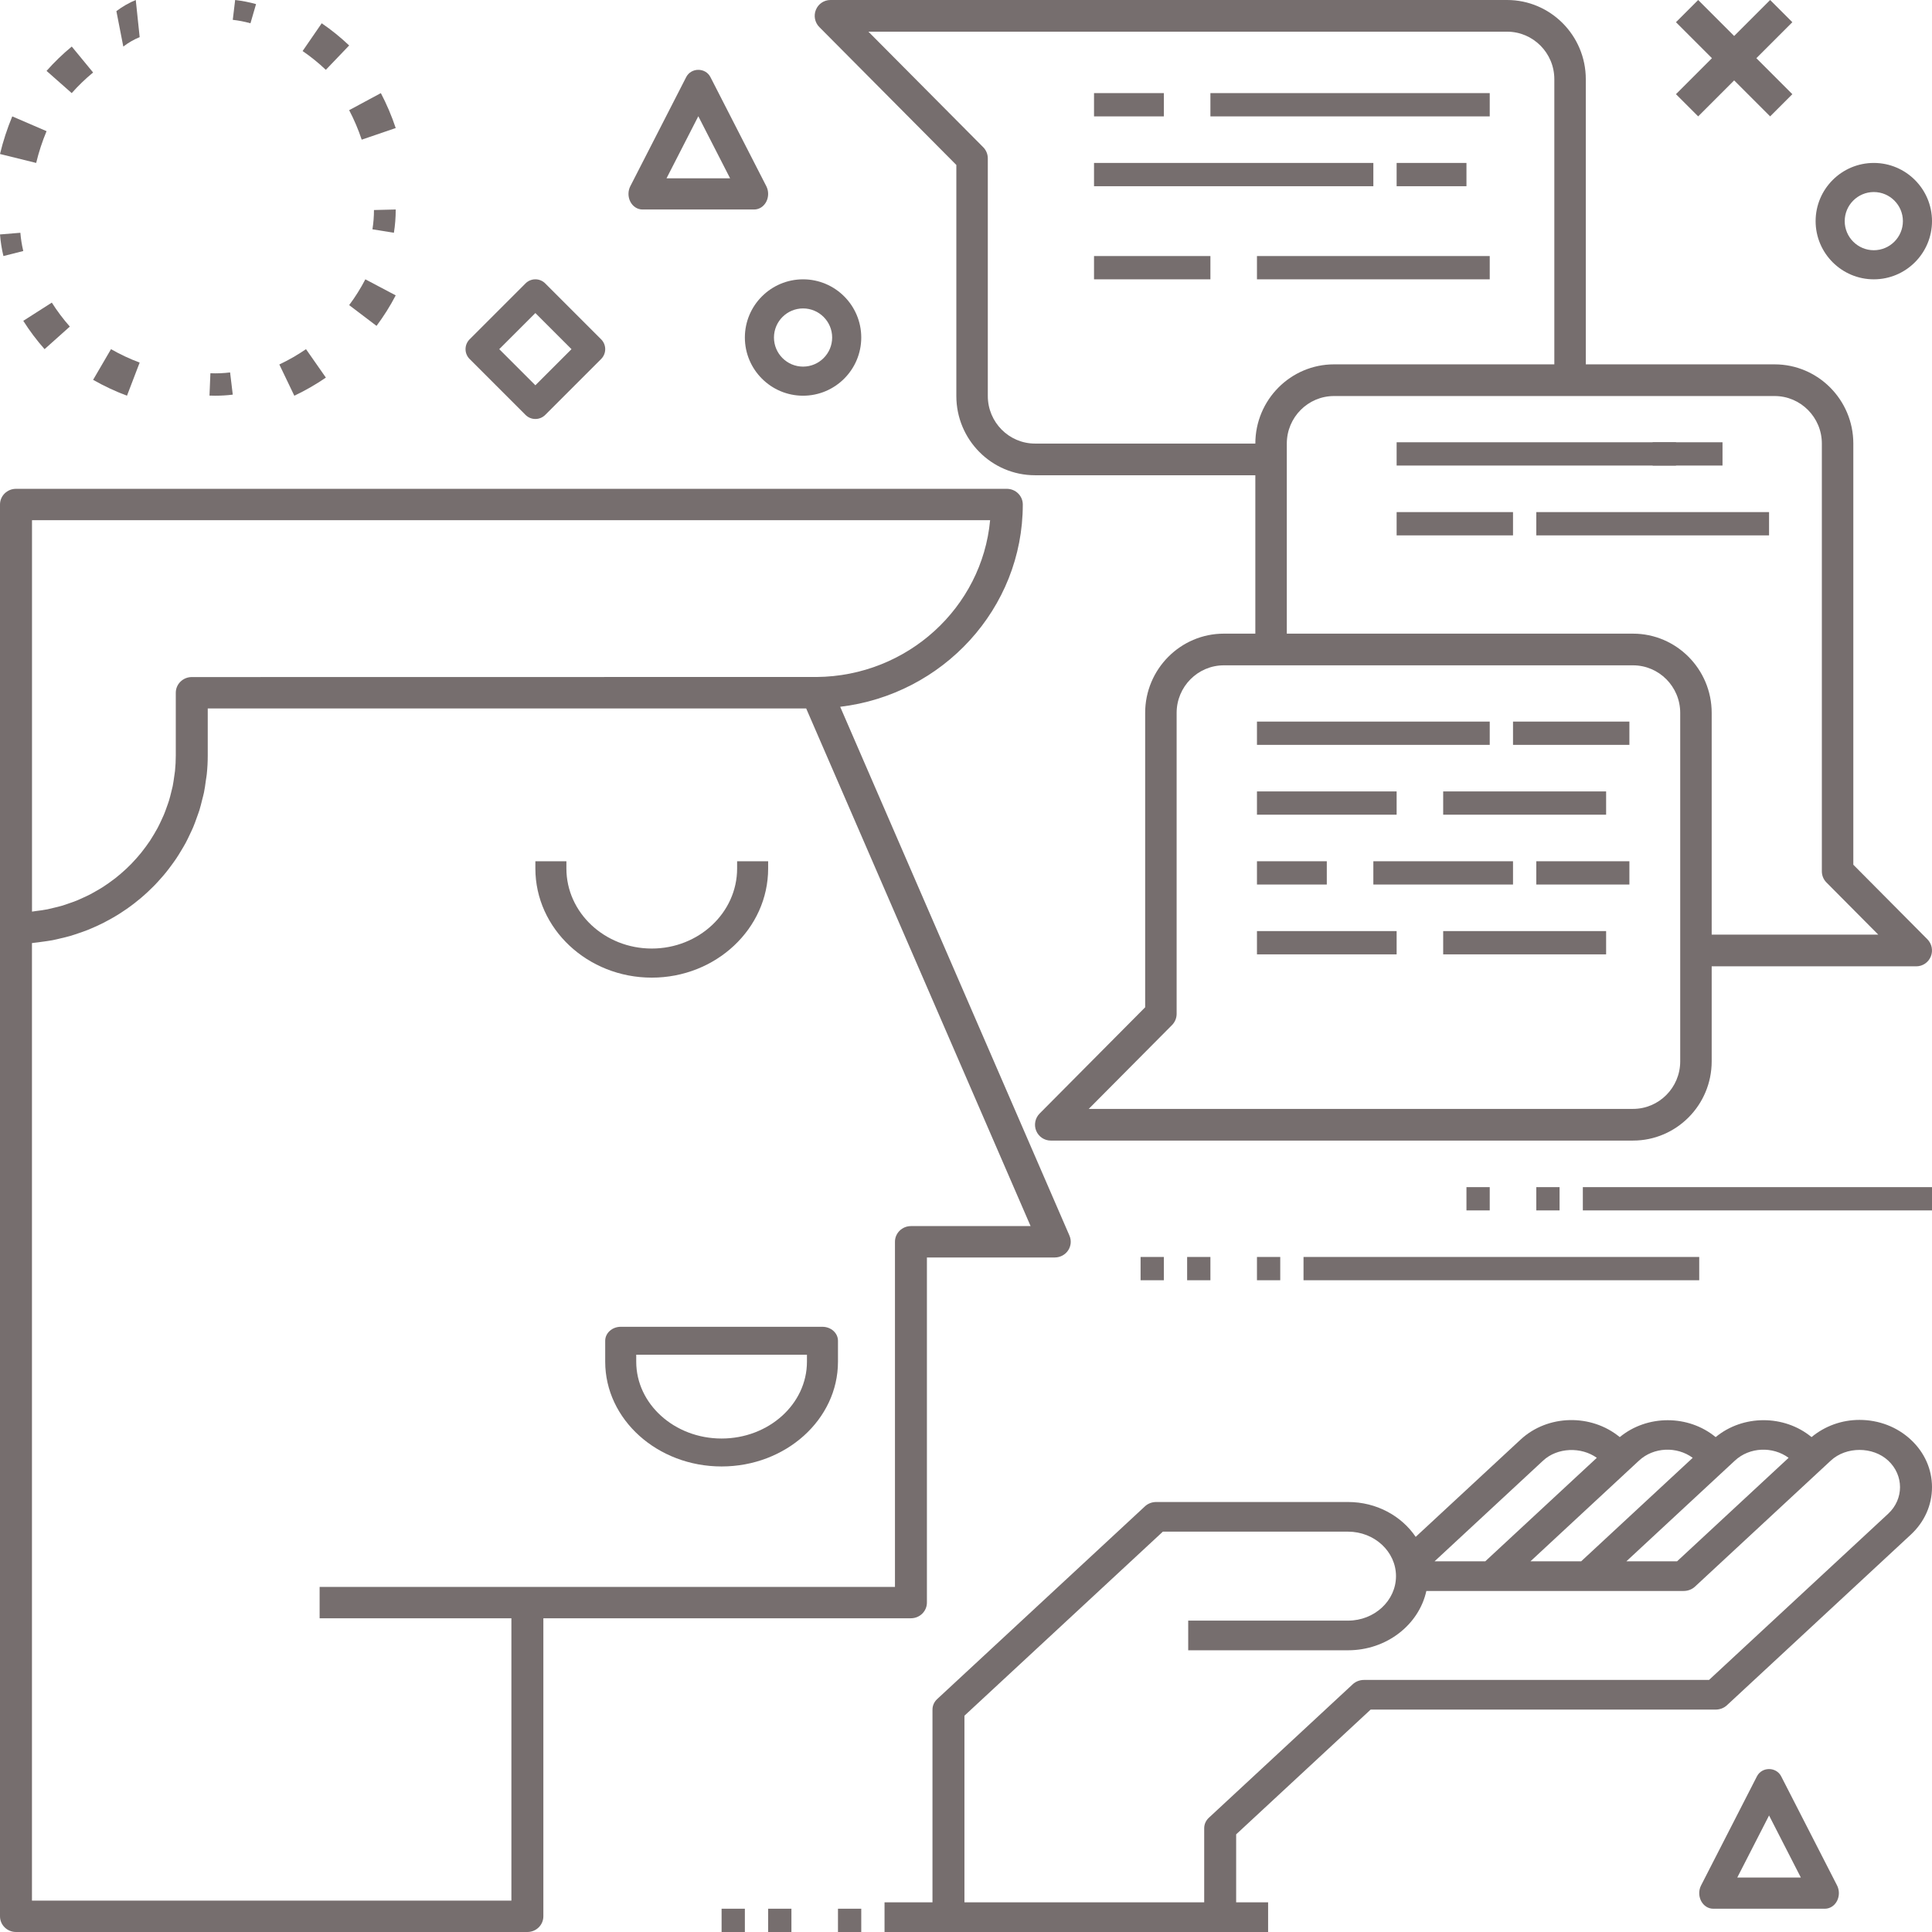 
<svg width="83px" height="83px" viewBox="0 0 83 83" version="1.1" xmlns="http://www.w3.org/2000/svg" xmlns:xlink="http://www.w3.org/1999/xlink">
    <defs></defs>
    <g id="Welcome" stroke="none" stroke-width="2" fill="none" fill-rule="evenodd">
        <g id="Desktop" transform="translate(-595, -6493)" fill-rule="nonzero" fill="#766E6E">
            <g id="noun_1262177_cc-copy" transform="translate(595, 6493)">
                <path d="M0.687,83 L22.657,83 C23.036,83 23.343,82.698 23.343,82.326 L23.343,69.522 L39.134,69.522 C39.513,69.522 39.821,69.22 39.821,68.848 L39.821,54.022 L45.313,54.022 C45.543,54.022 45.759,53.909 45.886,53.72 C46.013,53.531 46.035,53.293 45.945,53.084 L36.095,30.364 C40.508,29.838 43.94,26.145 43.94,21.674 C43.94,21.302 43.632,21 43.254,21 L0.687,21 C0.308,21 0,21.302 0,21.674 L0,39.87 L0,82.326 C0,82.698 0.308,83 0.687,83 Z M39.134,52.674 C38.755,52.674 38.448,52.976 38.448,53.348 L38.448,68.174 L13.731,68.174 L13.731,69.522 L21.97,69.522 L21.97,81.652 L1.373,81.652 L1.373,40.515 C1.399,40.513 1.425,40.508 1.451,40.505 C1.573,40.494 1.692,40.475 1.811,40.459 C1.959,40.439 2.106,40.42 2.251,40.393 C2.371,40.37 2.488,40.34 2.606,40.312 C2.746,40.28 2.886,40.247 3.023,40.207 C3.14,40.173 3.255,40.133 3.37,40.094 C3.504,40.049 3.635,40.003 3.765,39.952 C3.878,39.907 3.989,39.857 4.1,39.808 C4.226,39.751 4.351,39.693 4.474,39.63 C4.582,39.575 4.688,39.516 4.793,39.457 C4.912,39.39 5.03,39.32 5.145,39.247 C5.247,39.182 5.346,39.115 5.445,39.047 C5.557,38.969 5.667,38.888 5.774,38.805 C5.869,38.731 5.962,38.657 6.053,38.579 C6.157,38.491 6.258,38.4 6.357,38.308 C6.444,38.227 6.531,38.144 6.614,38.059 C6.709,37.962 6.8,37.861 6.89,37.76 C6.969,37.671 7.048,37.582 7.122,37.49 C7.209,37.383 7.291,37.274 7.372,37.163 C7.441,37.068 7.511,36.974 7.576,36.876 C7.653,36.761 7.725,36.642 7.796,36.522 C7.856,36.422 7.916,36.323 7.972,36.22 C8.039,36.096 8.099,35.968 8.159,35.84 C8.208,35.736 8.259,35.634 8.303,35.528 C8.36,35.393 8.408,35.255 8.457,35.116 C8.494,35.011 8.535,34.908 8.568,34.802 C8.614,34.654 8.649,34.502 8.687,34.351 C8.712,34.249 8.742,34.149 8.763,34.046 C8.798,33.875 8.821,33.701 8.844,33.526 C8.856,33.438 8.875,33.351 8.883,33.263 C8.911,32.997 8.925,32.728 8.925,32.457 L8.925,30.435 L34.634,30.435 L44.275,52.674 L39.134,52.674 Z M42.536,22.348 C42.19,26.099 38.984,29.051 35.081,29.084 C35.079,29.084 35.078,29.083 35.077,29.083 L8.239,29.087 C7.86,29.087 7.552,29.389 7.552,29.761 L7.552,32.457 C7.552,32.682 7.54,32.905 7.518,33.124 C7.51,33.199 7.495,33.273 7.486,33.347 C7.466,33.49 7.447,33.633 7.419,33.774 C7.401,33.861 7.377,33.945 7.356,34.031 C7.326,34.155 7.296,34.28 7.258,34.401 C7.231,34.491 7.197,34.577 7.166,34.665 C7.126,34.779 7.086,34.893 7.039,35.004 C7.002,35.093 6.96,35.178 6.92,35.265 C6.87,35.371 6.821,35.476 6.766,35.579 C6.72,35.665 6.67,35.749 6.621,35.832 C6.562,35.931 6.503,36.028 6.441,36.123 C6.386,36.205 6.329,36.284 6.271,36.364 C6.204,36.455 6.137,36.545 6.066,36.633 C6.004,36.71 5.939,36.784 5.874,36.859 C5.8,36.943 5.724,37.026 5.646,37.107 C5.576,37.178 5.506,37.247 5.433,37.316 C5.352,37.393 5.268,37.467 5.183,37.54 C5.107,37.605 5.03,37.669 4.952,37.73 C4.863,37.799 4.772,37.865 4.679,37.931 C4.598,37.988 4.517,38.045 4.433,38.099 C4.337,38.161 4.237,38.218 4.138,38.275 C4.052,38.324 3.967,38.374 3.879,38.42 C3.775,38.474 3.668,38.522 3.561,38.571 C3.473,38.611 3.385,38.653 3.294,38.69 C3.181,38.736 3.064,38.775 2.948,38.815 C2.859,38.845 2.771,38.879 2.68,38.906 C2.553,38.944 2.424,38.973 2.294,39.004 C2.21,39.024 2.127,39.047 2.042,39.064 C1.879,39.096 1.714,39.118 1.548,39.138 C1.492,39.145 1.438,39.157 1.381,39.163 C1.379,39.163 1.377,39.163 1.375,39.163 L1.375,22.348 L42.536,22.348 Z" id="Shape"></path>
                <path d="M26,57.6 L26,58.5 C26,60.982 28.243,63 31,63 C33.757,63 36,60.982 36,58.5 L36,57.6 C36,57.269 35.701,57 35.333,57 L26.667,57 C26.299,57 26,57.269 26,57.6 Z M27.333,58.2 L34.667,58.2 L34.667,58.5 C34.667,60.32 33.022,61.8 31,61.8 C28.978,61.8 27.333,60.32 27.333,58.5 L27.333,58.2 Z" id="Shape"></path>
                <path d="M33,37.312 L33,37 L31.667,37 L31.667,37.312 C31.667,39.208 30.022,40.75 28,40.75 C25.978,40.75 24.333,39.208 24.333,37.312 L24.333,37 L23,37 L23,37.312 C23,39.898 25.243,42 28,42 C30.757,42 33,39.898 33,37.312 Z" id="Shape"></path>
                <path d="M83,63.89 C83,63.118 82.676,62.392 82.087,61.847 C81.5,61.301 80.717,61 79.885,61 C79.116,61 78.395,61.267 77.825,61.738 C76.649,60.77 74.88,60.77 73.706,61.739 C72.53,60.771 70.761,60.771 69.586,61.739 C68.364,60.732 66.494,60.761 65.324,61.847 L60.819,66.025 C60.212,65.127 59.138,64.527 57.913,64.527 L49.673,64.527 C49.491,64.527 49.316,64.593 49.188,64.713 L40.261,72.994 C40.132,73.114 40.06,73.276 40.06,73.445 L40.06,81.726 L38,81.726 L38,83 L54.479,83 L54.479,81.726 L53.106,81.726 L53.106,78.805 L58.884,73.445 L73.706,73.445 C73.888,73.445 74.063,73.378 74.191,73.258 L82.087,65.932 C82.676,65.387 83,64.661 83,63.89 Z M76.84,62.629 L72.048,67.075 L69.87,67.075 L74.534,62.747 C75.164,62.163 76.158,62.128 76.84,62.629 Z M72.72,62.629 L67.928,67.075 L65.75,67.075 L70.414,62.747 C71.044,62.163 72.038,62.128 72.72,62.629 Z M66.295,62.747 C66.904,62.182 67.928,62.147 68.6,62.629 L63.808,67.075 L61.63,67.075 L66.295,62.747 Z M81.117,65.032 L73.421,72.171 L58.599,72.171 C58.417,72.171 58.242,72.238 58.114,72.357 L51.934,78.091 C51.805,78.21 51.733,78.372 51.733,78.541 L51.733,81.726 L41.433,81.726 L41.433,73.708 L49.957,65.801 L57.913,65.801 C59.048,65.801 59.973,66.658 59.973,67.712 C59.973,68.765 59.048,69.623 57.913,69.623 L51.046,69.623 L51.046,70.897 L57.913,70.897 C59.571,70.897 60.958,69.8 61.277,68.349 L72.332,68.349 C72.514,68.349 72.689,68.282 72.818,68.162 L78.654,62.747 C79.312,62.137 80.459,62.137 81.117,62.747 C81.796,63.377 81.796,64.402 81.117,65.032 Z" id="Shape"></path>
                <rect id="Rectangle-path" x="36" y="82" width="1" height="1"></rect>
                <rect id="Rectangle-path" x="33" y="82" width="1" height="1"></rect>
                <rect id="Rectangle-path" x="31" y="82" width="1" height="1"></rect>
                <path d="M41.085,7.087 L41.085,17.014 C41.085,18.89 42.601,20.417 44.465,20.417 L53.93,20.417 L53.93,27.222 L52.577,27.222 C50.714,27.222 49.197,28.749 49.197,30.625 L49.197,43.274 L44.663,47.838 C44.47,48.033 44.411,48.326 44.516,48.58 C44.621,48.834 44.868,49 45.141,49 L70.155,49 C72.019,49 73.535,47.474 73.535,45.597 L73.535,41.514 L82.324,41.514 C82.597,41.514 82.844,41.348 82.948,41.094 C83.053,40.839 82.995,40.547 82.802,40.352 L79.62,37.149 L79.62,19.056 C79.62,17.179 78.103,15.653 76.239,15.653 L68.127,15.653 L68.127,3.403 C68.127,1.526 66.61,0 64.746,0 L35.676,0 C35.403,0 35.156,0.166 35.052,0.42 C34.947,0.674 35.005,0.967 35.198,1.162 L41.085,7.087 Z M72.183,45.597 C72.183,46.723 71.273,47.639 70.155,47.639 L46.773,47.639 L50.351,44.037 C50.478,43.909 50.549,43.736 50.549,43.556 L50.549,30.625 C50.549,29.499 51.459,28.583 52.577,28.583 L54.606,28.583 L70.155,28.583 C71.273,28.583 72.183,29.499 72.183,30.625 L72.183,40.833 L72.183,45.597 Z M78.268,19.056 L78.268,37.431 C78.268,37.611 78.338,37.784 78.466,37.912 L80.692,40.153 L73.535,40.153 L73.535,30.625 C73.535,28.749 72.019,27.222 70.155,27.222 L55.282,27.222 L55.282,19.736 L55.282,19.056 C55.282,17.93 56.192,17.014 57.31,17.014 L67.451,17.014 L76.239,17.014 C77.358,17.014 78.268,17.93 78.268,19.056 Z M64.746,1.361 C65.865,1.361 66.775,2.277 66.775,3.403 L66.775,15.653 L57.31,15.653 C55.446,15.653 53.93,17.179 53.93,19.056 L44.465,19.056 C43.347,19.056 42.437,18.14 42.437,17.014 L42.437,6.806 C42.437,6.625 42.366,6.452 42.239,6.324 L37.308,1.361 L64.746,1.361 Z" id="Shape"></path>
                <path d="M4,3.114 L3.083,2 C2.696,2.319 2.331,2.671 2,3.046 L3.081,4 C3.362,3.683 3.671,3.384 4,3.114 Z" id="Shape"></path>
                <path d="M6,1.596 L5.833,0 C5.55,0.115 5.27,0.275 5,0.478 L5.297,2 C5.524,1.828 5.761,1.692 6,1.596 Z" id="Shape"></path>
                <path d="M10,16.954 L9.885,16 C9.607,16.034 9.321,16.047 9.039,16.035 L9,16.995 C9.081,16.999 9.163,17 9.244,17 C9.497,17 9.752,16.985 10,16.954 Z" id="Shape"></path>
                <path d="M1,13.783 C1.271,14.211 1.579,14.621 1.915,15 L3,14.03 C2.716,13.709 2.455,13.362 2.226,13 L1,13.783 Z" id="Shape"></path>
                <path d="M1,10.784 C0.938,10.528 0.896,10.264 0.875,10 L0,10.072 C0.025,10.385 0.074,10.697 0.147,11 L1,10.784 Z" id="Shape"></path>
                <path d="M6,15.577 C5.576,15.419 5.162,15.225 4.769,15 L4,16.318 C4.465,16.583 4.954,16.812 5.455,17 L6,15.577 Z" id="Shape"></path>
                <path d="M17,5.501 C16.829,4.986 16.614,4.482 16.362,4 L15,4.733 C15.213,5.139 15.395,5.566 15.539,6 L17,5.501 Z" id="Shape"></path>
                <path d="M15,13.108 L16.176,14 C16.484,13.588 16.762,13.148 17,12.689 L15.696,12 C15.495,12.387 15.261,12.76 15,13.108 Z" id="Shape"></path>
                <path d="M11,0.176 C10.707,0.094 10.405,0.035 10.102,0 L10,0.852 C10.256,0.881 10.512,0.931 10.76,1 L11,0.176 Z" id="Shape"></path>
                <path d="M17,9.023 L17,9 L16.066,9.023 C16.066,9.301 16.044,9.58 16,9.851 L16.922,10 C16.974,9.68 17,9.351 17,9.023 Z" id="Shape"></path>
                <path d="M14,16.222 L13.146,15 C12.784,15.249 12.398,15.47 12,15.658 L12.644,17 C13.115,16.779 13.571,16.516 14,16.222 Z" id="Shape"></path>
                <path d="M15,1.953 C14.634,1.606 14.238,1.284 13.821,1 L13,2.193 C13.352,2.434 13.688,2.705 13.998,3 L15,1.953 Z" id="Shape"></path>
                <path d="M2,5.635 L0.527,5 C0.31,5.523 0.132,6.065 0,6.616 L1.554,7 C1.666,6.534 1.816,6.075 2,5.635 Z" id="Shape"></path>
                <path d="M27.6,9 L32.4,9 C32.614,9 32.812,8.873 32.919,8.667 C33.026,8.46 33.027,8.206 32.921,7.999 L30.521,3.313 C30.308,2.896 29.692,2.896 29.479,3.313 L27.079,7.999 C26.973,8.206 26.974,8.46 27.081,8.667 C27.188,8.873 27.386,9 27.6,9 Z M30,4.994 L31.366,7.661 L28.634,7.661 L30,4.994 Z" id="Shape"></path>
                <path d="M75.479,76.313 L73.079,80.999 C72.973,81.206 72.974,81.46 73.081,81.667 C73.188,81.873 73.386,82 73.6,82 L78.4,82 C78.614,82 78.812,81.873 78.919,81.667 C79.026,81.46 79.027,81.206 78.921,80.999 L76.521,76.313 C76.308,75.896 75.692,75.896 75.479,76.313 Z M74.634,80.661 L76,77.994 L77.366,80.661 L74.634,80.661 Z" id="Shape"></path>
                <path d="M22.576,17.824 C22.693,17.941 22.846,18 23,18 C23.154,18 23.307,17.941 23.424,17.824 L25.824,15.424 C26.059,15.19 26.059,14.81 25.824,14.576 L23.424,12.176 C23.19,11.941 22.81,11.941 22.576,12.176 L20.176,14.576 C19.941,14.81 19.941,15.19 20.176,15.424 L22.576,17.824 Z M23,13.449 L24.552,15 L23,16.552 L21.448,15 L23,13.449 Z" id="Shape"></path>
                <path d="M34.5,17 C35.879,17 37,15.879 37,14.5 C37,13.121 35.879,12 34.5,12 C33.121,12 32,13.121 32,14.5 C32,15.879 33.121,17 34.5,17 Z M34.5,13.25 C35.189,13.25 35.75,13.811 35.75,14.5 C35.75,15.189 35.189,15.75 34.5,15.75 C33.811,15.75 33.25,15.189 33.25,14.5 C33.25,13.811 33.811,13.25 34.5,13.25 Z" id="Shape"></path>
                <polygon id="Shape" points="72.954 5 74.5 3.454 76.046 5 77 4.046 75.454 2.5 77 0.954 76.046 0 74.5 1.546 72.954 0 72 0.954 73.546 2.5 72 4.046"></polygon>
                <path d="M80.5,7 C79.121,7 78,8.121 78,9.5 C78,10.879 79.121,12 80.5,12 C81.879,12 83,10.879 83,9.5 C83,8.121 81.879,7 80.5,7 Z M80.5,10.75 C79.811,10.75 79.25,10.189 79.25,9.5 C79.25,8.811 79.811,8.25 80.5,8.25 C81.189,8.25 81.75,8.811 81.75,9.5 C81.75,10.189 81.189,10.75 80.5,10.75 Z" id="Shape"></path>
                <rect id="Rectangle-path" x="49" y="54" width="1" height="1"></rect>
                <rect id="Rectangle-path" x="51" y="54" width="1" height="1"></rect>
                <rect id="Rectangle-path" x="54" y="54" width="1" height="1"></rect>
                <rect id="Rectangle-path" x="56" y="54" width="17" height="1"></rect>
                <rect id="Rectangle-path" x="63" y="51" width="1" height="1"></rect>
                <rect id="Rectangle-path" x="66" y="51" width="1" height="1"></rect>
                <rect id="Rectangle-path" x="68" y="51" width="15" height="1"></rect>
                <rect id="Rectangle-path" x="54" y="34" width="6" height="1"></rect>
                <rect id="Rectangle-path" x="62" y="34" width="7" height="1"></rect>
                <rect id="Rectangle-path" x="54" y="37" width="3" height="1"></rect>
                <rect id="Rectangle-path" x="59" y="37" width="6" height="1"></rect>
                <rect id="Rectangle-path" x="66" y="37" width="4" height="1"></rect>
                <rect id="Rectangle-path" x="54" y="40" width="6" height="1"></rect>
                <rect id="Rectangle-path" x="62" y="40" width="7" height="1"></rect>
                <rect id="Rectangle-path" x="65" y="31" width="5" height="1"></rect>
                <rect id="Rectangle-path" x="54" y="31" width="10" height="1"></rect>
                <rect id="Rectangle-path" x="71" y="19" width="3" height="1"></rect>
                <rect id="Rectangle-path" x="60" y="19" width="12" height="1"></rect>
                <rect id="Rectangle-path" x="60" y="22" width="5" height="1"></rect>
                <rect id="Rectangle-path" x="66" y="22" width="10" height="1"></rect>
                <rect id="Rectangle-path" x="60" y="7" width="3" height="1"></rect>
                <rect id="Rectangle-path" x="47" y="7" width="12" height="1"></rect>
                <rect id="Rectangle-path" x="47" y="11" width="5" height="1"></rect>
                <rect id="Rectangle-path" x="54" y="11" width="10" height="1"></rect>
                <rect id="Rectangle-path" x="47" y="4" width="3" height="1"></rect>
                <rect id="Rectangle-path" x="52" y="4" width="12" height="1"></rect>
            </g>
        </g>
    </g>
</svg>